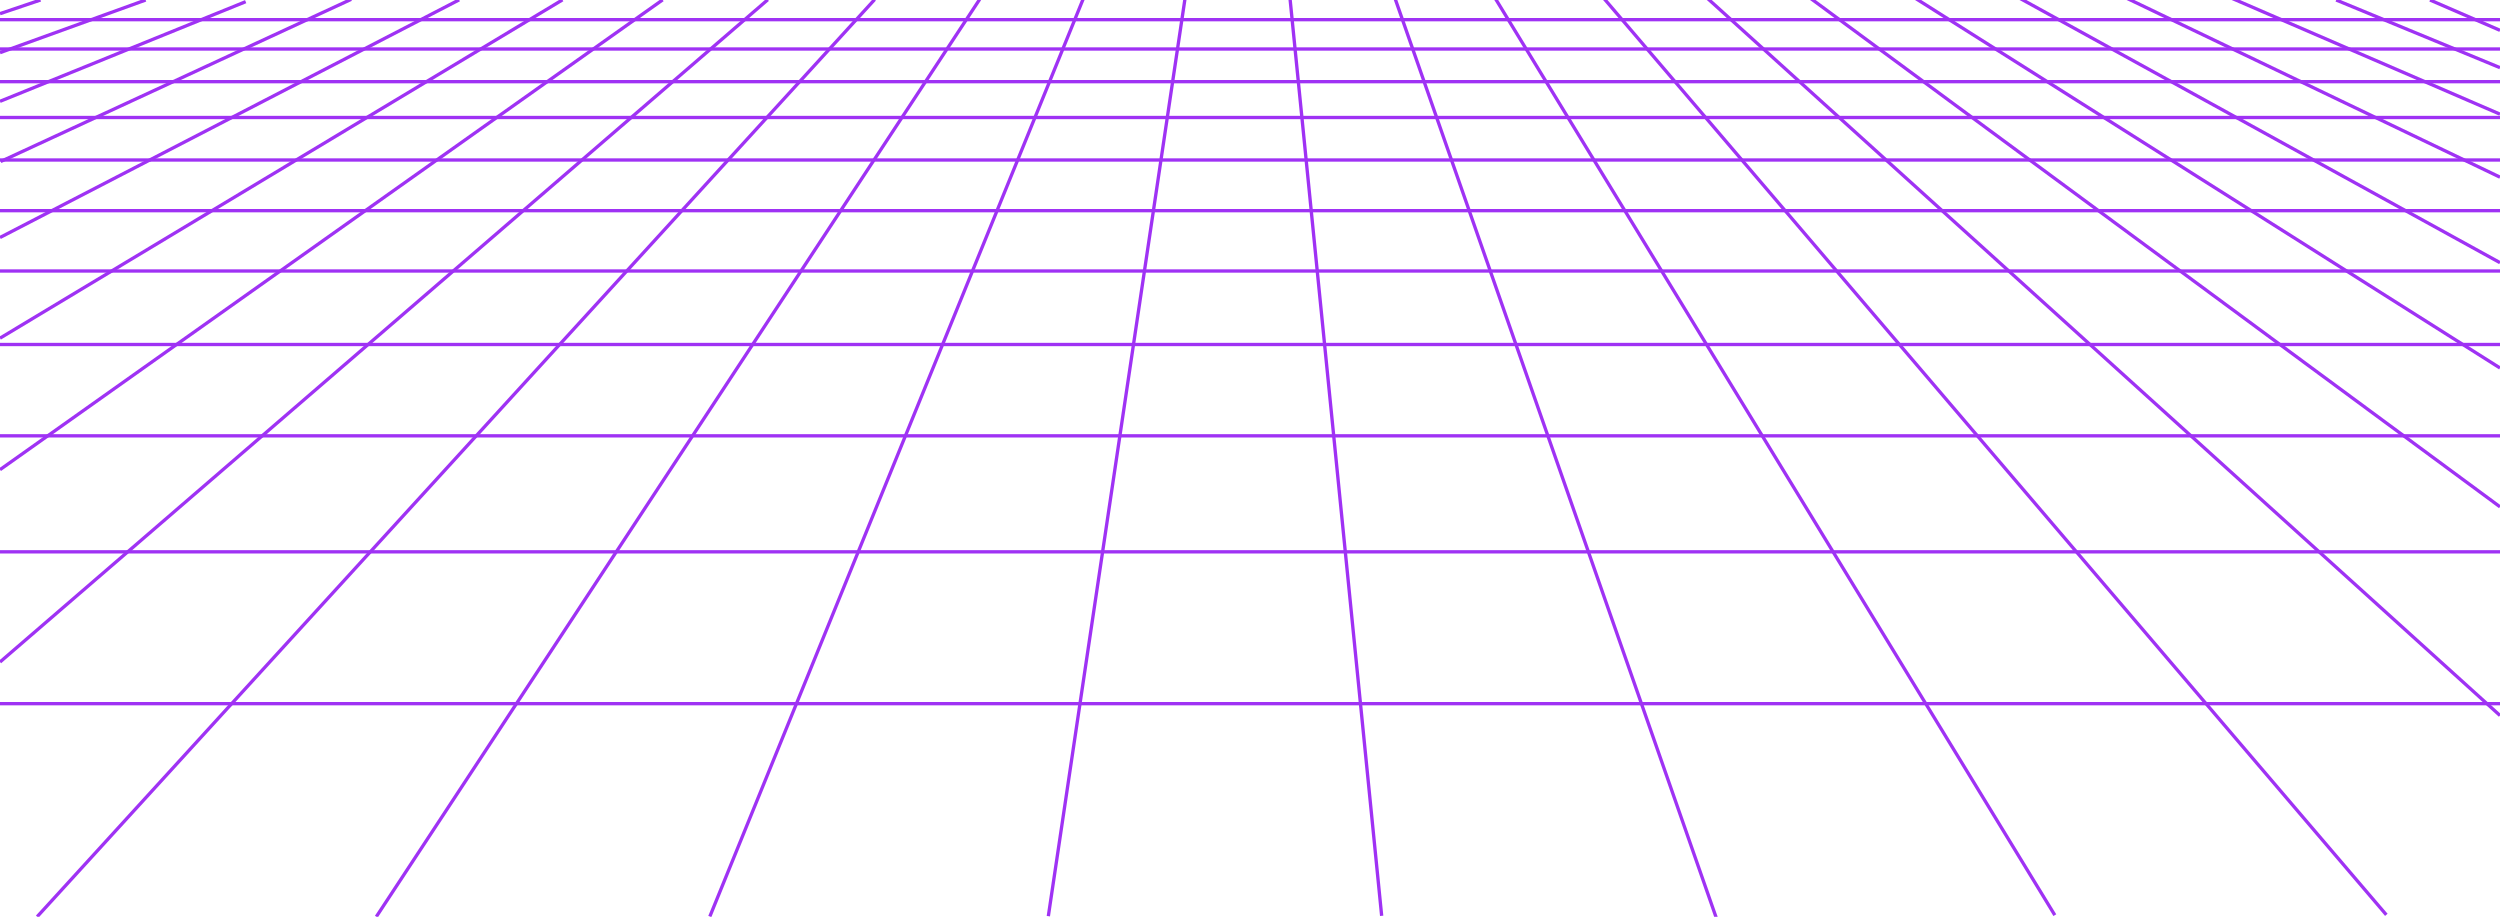 <svg xmlns="http://www.w3.org/2000/svg" xml:space="preserve" id="Layer_1" x="0" y="0" version="1.1"
     viewBox="0 0 1500 550.1">
      <style>
            .st0 {
                  fill: none;
                  stroke: #9f32f4;
                  stroke-width: 2;
                  stroke-miterlimit: 4
            }
      </style>
      <path d="M24.3 0 0 8.2M87.4 0 0 31.6M147.4 1 0 60.8M275.5-.1 0 142.5M210.7-.4.4 96.9M337.5-.1 0 202.9M397.6-.1 0 281.8M460.7-.2 0 397.2M524.8-.3 22.3 550M587.8-.4 225.8 550M649.9-.6l-224 550.5M711-.8l-82 550.5M774-1l55 550.5M836.9-1.3l192.9 552.1M896.9-1.4l336 550.5M961.8-1.6l470 550.5M1023.7-1.7l476.3 431M1086.6-.8 1500 304.1M1149.6-.8 1500 220.8M1210.5-1.8 1500 157.6M1276.4-.9 1500 106.3M1339.4-.9 1500 68.5"
            class="st0" />
      <path fill="none" stroke="#9f32f4" stroke-width="2"
            d="M0 422.2h1500M0 331.1h1500M0 261.5h1500M0 206.7h1500M0 162.6h1500M0 126.4h1500M0 96h1500M0 70.5h1500M0 49h1500M0 29.4h1500M0 11.8h1500" />
      <path d="m1401.7 0 98.3 40.6M1458 0l42 18.2" class="st0" />
</svg>